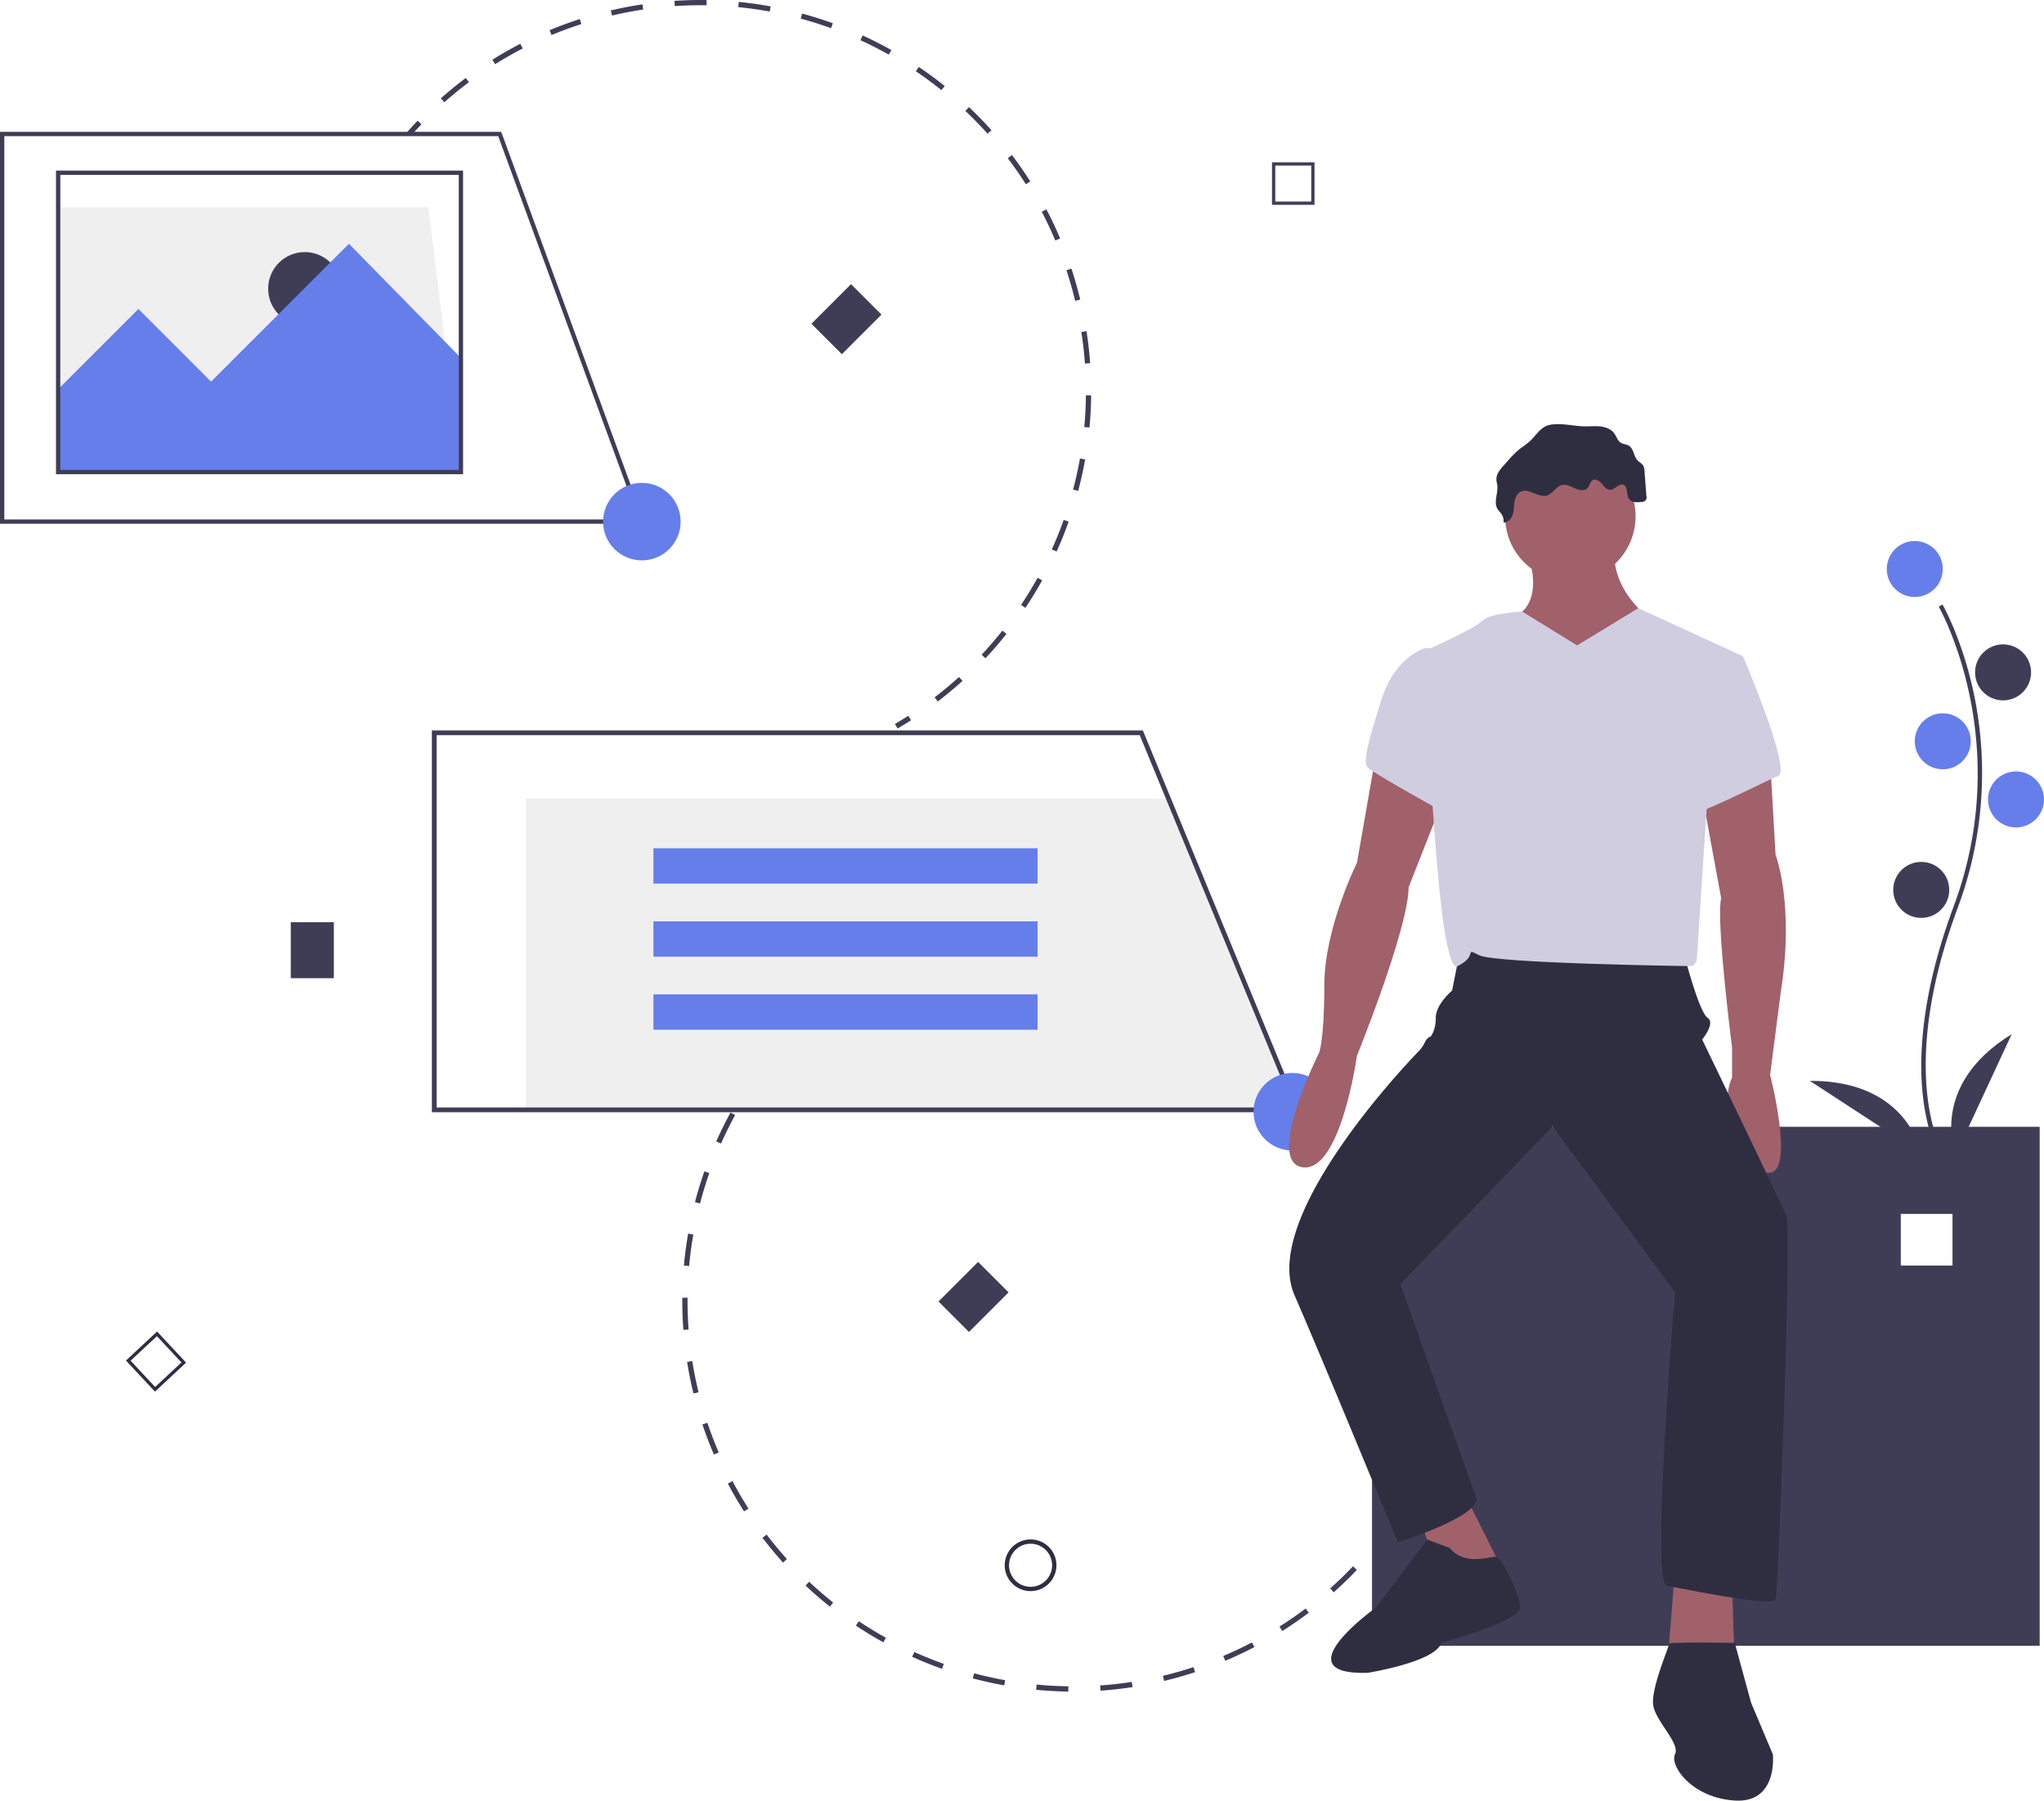<svg data-name="Layer 1" xmlns="http://www.w3.org/2000/svg" width="949" height="836.095"><path fill="#efefef" d="M214 219.205H27v-123h171.889l15.111 123z"/><circle cx="141.5" cy="134.048" r="17" fill="#3f3d56"/><path d="M188.95 61.449a185.394 185.394 0 014.962-5.41l1.76 1.68a181.183 181.183 0 00-4.897 5.337zM204.681 45.658a181.111 181.111 0 0111.588-9.454l1.459 1.946a178.938 178.938 0 00-11.432 9.328zm23.92-17.916a181.319 181.319 0 0112.99-7.41l1.116 2.162a178.5 178.5 0 00-12.814 7.309zm26.548-13.717a183.288 183.288 0 0114.03-5.169l.747 2.315a180.503 180.503 0 00-13.842 5.1zm28.993-6.811l-.557-2.368c4.84-1.138 9.78-2.09 14.678-2.827l.363 2.405a181.646 181.646 0 00-14.484 2.79zm29.146-4.383l-.162-2.427c4.954-.332 9.982-.46 14.945-.381l-.038 2.432c-4.897-.078-9.857.049-14.745.376zm29.47.472L343 .883a181.06 181.06 0 0114.815 2.096l-.44 2.392a178.488 178.488 0 00-14.615-2.068zm91.164 320.498a179.026 179.026 0 0011.33-9.447l1.633 1.803a181.42 181.42 0 01-11.483 9.575zM371.766 8.641l.636-2.348a182.571 182.571 0 0114.263 4.506l-.828 2.286a180.309 180.309 0 00-14.071-4.444zm83.997 295.363a180.28 180.28 0 009.624-11.18l1.907 1.51a182.788 182.788 0 01-9.754 11.331zM399.495 18.672l1.013-2.213c4.516 2.068 9 4.347 13.331 6.776l-1.19 2.121a180.739 180.739 0 00-13.154-6.684zm74.567 262.22a180.651 180.651 0 007.672-12.604l2.128 1.179a183.438 183.438 0 01-7.775 12.773zm-48.85-247.798l1.358-2.017a183.208 183.208 0 0112.046 8.858l-1.52 1.899a181.004 181.004 0 00-11.885-8.74zm63.136 222.005a180.647 180.647 0 005.51-13.688l2.293.815a183.277 183.277 0 01-5.586 13.873zM448.22 51.516l1.671-1.768a181.98 181.98 0 0110.43 10.707l-1.811 1.624a179.589 179.589 0 00-10.29-10.563zm50.006 175.801a179.333 179.333 0 003.19-14.406l2.396.427a182.326 182.326 0 01-3.235 14.603zM467.892 73.453l1.939-1.47a181.16 181.16 0 018.52 12.275l-2.054 1.302a178.478 178.478 0 00-8.405-12.107zm35.515 124.836c.458-4.876.716-9.834.768-14.736l2.432.026a180.747 180.747 0 01-.779 14.937zm-19.732-99.957l2.155-1.127c2.3 4.392 4.446 8.942 6.38 13.52l-2.24.946a179.354 179.354 0 00-6.295-13.339zm20.044 70.473a179.37 179.37 0 00-1.674-14.657l2.404-.375a181.851 181.851 0 011.696 14.856zm-8.576-43.322l2.311-.76a185.386 185.386 0 014.088 14.384l-2.366.57a182.66 182.66 0 00-4.033-14.194zM415.512 336.161a178.86 178.86 0 006.181-3.783l1.313 2.048a180.67 180.67 0 01-6.267 3.835z" fill="#3f3d56"/><path fill="#667eea" d="M27 180.742l37.268-37.268L98 177.205l64-64 52.5 53.5v52.5H27v-38.463z"/><path d="M637 523.205v241h310v-241zm269.52 64.45h-24.01v-24.01h24.01zM135 428.205h20v26h-20zM454.121 585.942l14.142 14.142-18.384 18.385-14.143-14.142zM395.121 131.942l14.142 14.142-18.384 18.385-14.143-14.142z" fill="#3f3d56"/><path d="M660.003 686.449a185.443 185.443 0 01-3.463 6.472l-2.122-1.19a181.211 181.211 0 003.418-6.386zM648.686 705.651a181.103 181.103 0 01-8.876 12.037l-1.897-1.523a178.933 178.933 0 008.757-11.875zm-18.72 23.296c-3.42 3.599-7.035 7.099-10.743 10.404l-1.618-1.817a178.517 178.517 0 0010.598-10.262zm-22.31 19.88a183.263 183.263 0 01-12.306 8.492l-1.3-2.057a180.51 180.51 0 0012.143-8.378zm-26.392 13.8l1.127 2.155a184.13 184.13 0 01-13.516 6.384l-.949-2.24a181.665 181.665 0 0013.338-6.3zm-27.145 11.484l.76 2.31a181.523 181.523 0 01-14.383 4.082l-.567-2.366a178.855 178.855 0 0014.19-4.026zm-28.664 6.862l.368 2.404a181.08 181.08 0 01-14.871 1.65l-.168-2.428c4.892-.337 9.827-.884 14.67-1.626zM357.547 493.16a179.013 179.013 0 00-8.627 11.964l-2.03-1.34a181.415 181.415 0 018.745-12.127zm138.484 289.848l-.034 2.432a182.591 182.591 0 01-14.934-.822l.233-2.42c4.881.47 9.839.742 14.735.81zM341.308 517.76a180.267 180.267 0 00-6.545 13.22l-2.223-.99a182.789 182.789 0 016.635-13.398zm125.37 262.417l-.43 2.395a183.363 183.363 0 01-14.597-3.253l.626-2.35c4.734 1.26 9.579 2.34 14.402 3.208zM329.323 544.693a180.653 180.653 0 00-4.3 14.114l-2.354-.613a183.437 183.437 0 014.358-14.305zm108.864 227.9l-.815 2.292a183.213 183.213 0 01-13.868-5.589l1-2.216a180.993 180.993 0 0013.683 5.514zM321.891 573.226a180.643 180.643 0 00-1.94 14.628l-2.422-.22c.45-4.945 1.111-9.933 1.965-14.826zm89.431 187.239l-1.18 2.127a181.98 181.98 0 01-12.762-7.78l1.352-2.024c4.068 2.718 8.304 5.3 12.59 7.677zM319.221 602.59c-.04 4.907.123 9.869.487 14.748l-2.426.18a182.325 182.325 0 01-.494-14.948zm67.598 141.51l-1.513 1.904a181.17 181.17 0 01-11.302-9.773l1.667-1.772a178.506 178.506 0 0011.148 9.64zm-65.406-112.104a178.423 178.423 0 002.915 14.465l-2.362.578a180.746 180.746 0 01-2.955-14.662zm43.94 91.924l-1.808 1.627a181.5 181.5 0 01-9.539-11.512l1.936-1.473a179.346 179.346 0 009.41 11.358zm-36.92-63.287a179.369 179.369 0 005.261 13.782l-2.235.96a181.853 181.853 0 01-5.332-13.969zm19.066 39.835l-2.05 1.31a185.378 185.378 0 01-7.53-12.918l2.149-1.14a182.64 182.64 0 007.431 12.748zM372.311 476.613a178.852 178.852 0 00-5.048 5.2l-1.78-1.658a180.676 180.676 0 015.118-5.27zM900.146 535.727c-.229-.375-5.64-9.41-7.516-28.172-1.72-17.213-.614-46.227 14.433-86.698 28.505-76.671-6.57-138.533-6.928-139.15l1.73-1.004c.091.157 9.142 15.93 14.489 41.044a179.061 179.061 0 01-7.416 99.807c-28.457 76.54-7.301 112.773-7.084 113.13z" fill="#3f3d56"/><circle cx="889" cy="264.205" r="13" fill="#667eea"/><circle cx="930" cy="312.205" r="13" fill="#3f3d56"/><circle cx="902" cy="344.205" r="13" fill="#667eea"/><circle cx="936" cy="371.205" r="13" fill="#667eea"/><circle cx="892" cy="413.205" r="13" fill="#3f3d56"/><path d="M908 536.205s-13-32 26-56zM892.012 535.625s-5.916-34.03-51.709-33.738z" fill="#3f3d56"/><path d="M478.483 738.802a12 12 0 1112-12 12.014 12.014 0 01-12 12zm0-22a10 10 0 1010 10 10.011 10.011 0 00-10-10z" fill="#2f2e41"/><path d="M610.31 95.091h-19.74v-19.74h19.74zm-18.222-1.518h16.704V76.869h-16.704z" fill="#3f3d56"/><path d="M71.955 646.171L58.49 631.735l14.436-13.465 13.465 14.436zM60.636 631.81l11.394 12.215 12.215-11.393-11.394-12.216z" fill="#2f2e41"/><path fill="#efefef" d="M602.103 515.335H244.286v-144.44H541.92l60.183 144.44z"/><path d="M603.738 516.43H200.517V339.161h330.099l.279.677zm-401.033-2.19h397.763l-71.317-172.89H202.705z" fill="#3f3d56"/><path fill="#667eea" d="M303.375 393.874h178.361v16.414H303.375zM303.375 427.796h178.361v16.414H303.375zM303.375 461.717h178.361v16.414H303.375z"/><path d="M299.432 243.205H0v-182h232.698l.241.656zM2 241.205h294.568l-65.266-178H2z" fill="#3f3d56"/><path d="M215 220.205H26v-141h189zm-187-2h185v-137H28z" fill="#3f3d56"/><circle cx="298" cy="242.205" r="18" fill="#667eea"/><circle cx="600" cy="516.205" r="18" fill="#667eea"/><circle cx="729.08" cy="239.742" r="30.288" fill="#a0616a"/><path d="M708.256 254.255s10.096 22.716-3.786 31.55 22.716 45.433 22.716 45.433l40.385-42.908s-21.454-13.883-17.668-36.599zM638.845 350.168l-8.834 50.481s-15.144 30.288-15.144 56.79-2.524 31.551-2.524 31.551-25.24 50.48-7.572 53.005 25.24-51.743 25.24-51.743 23.979-59.315 23.979-78.245l16.406-41.646zM821.838 352.692l2.524 44.171s8.834 22.716 2.524 63.1l-5.048 39.123s11.358 44.17 0 45.433-25.24-27.765-17.669-44.17v-13.883s-7.572-59.315-5.048-69.41l-8.834-47.957zM657.776 702.271l12.62 32.812 27.764-5.048-17.668-35.336-22.716 7.572zM777.667 728.773l-3.786 47.957h31.55l-1.262-41.647-26.502-6.31z" fill="#a0616a"/><path d="M677.968 441.034l-3.786 18.93s-7.572 6.31-7.572 12.62-2.524 8.834-2.524 8.834-1.262 0-2.524 2.524a15.618 15.618 0 01-2.524 3.786s-74.46 75.721-58.053 113.581 47.957 114.844 47.957 114.844 36.598-11.358 36.598-20.192l-35.336-99.7 70.672-73.196 56.791 76.983s-11.358 135.035-3.786 136.297 49.219 10.096 50.48 6.31 7.573-171.634 5.049-177.944-39.123-82.03-39.123-82.03 6.31-7.573 2.524-10.097-10.096-26.502-10.096-26.502-98.437-16.407-104.747-5.048z" fill="#2f2e41"/><path d="M732.235 299.688l-25.439-15.689s-14.946.545-18.732 4.33-26.502 13.883-26.502 13.883 5.048 151.442 15.144 146.394 2.524-8.834 10.096-5.048 97.175 5.048 98.437 5.048 2.524-2.524 2.524-2.524l5.048-76.983 16.406-64.363-48.571-22.349z" fill="#d0cde1"/><path d="M671.658 300.95h-10.096s-13.883 3.786-20.193 23.978-8.834 29.026-6.31 31.55 36.599 21.455 36.599 21.455zM791.55 303.474l17.668 1.262s22.716 53.004 16.406 55.529-42.909 21.454-42.909 17.668 8.834-74.46 8.834-74.46z" fill="#d0cde1"/><path d="M672.92 718.677l-10.29-3.786-23.785 31.55s-44.17 31.55-3.786 30.289c0 0 31.55-5.048 34.075-13.882 0 0 36.598-10.097 36.598-16.407s-8.41-23.131-11.146-23.555-14.094 4.625-21.666-4.209zM805.431 762.848s-30.68-.5-30.484.381-8.638 21.073-7.376 28.645 12.62 17.668 10.096 22.716 7.572 20.192 27.764 21.454S823.1 814.59 823.1 814.59l-10.096-23.978zM710.509 204.685a57.33 57.33 0 01-4.738 3.625 45.04 45.04 0 00-5.711 5.673l-1.953 2.187c-1.662 1.86-3.426 3.984-3.356 6.478.026.925.31 1.823.422 2.742.442 3.646-1.786 7.653.048 10.834.53.92 1.35 1.64 1.935 2.525a5.903 5.903 0 01.933 3.844c1.971.081 3.588-1.685 4.206-3.559s.535-3.897.836-5.846 1.147-4.015 2.918-4.883c3.78-1.852 8.12 2.964 12.155 1.764 2.817-.838 4.303-4.33 7.183-4.916 2.061-.419 4.046.806 5.962 1.674s4.499 1.27 5.853-.34c.897-1.065.993-2.772 2.183-3.496 1.426-.867 3.211.34 4.291 1.614s2.272 2.83 3.94 2.783c2.214-.062 3.91-3.01 6.01-2.31 2.371.79 1.28 4.584 2.72 6.627 1.216 1.728 3.763 1.626 5.857 1.34a2.098 2.098 0 002.184-2.8l-.875-11.596a5.599 5.599 0 00-.513-2.315c-.608-1.103-1.87-1.661-2.726-2.584-1.803-1.941-1.716-5.344-3.958-6.755-1.164-.733-2.686-.71-3.842-1.457-1.482-.956-1.96-2.871-2.997-4.297-1.485-2.039-4.08-2.984-6.588-3.243s-5.04.053-7.56-.03c-5.124-.166-10.248-1.608-15.397-.764-4.493.736-6.38 4.549-9.422 7.48z" fill="#2f2e41"/></svg>